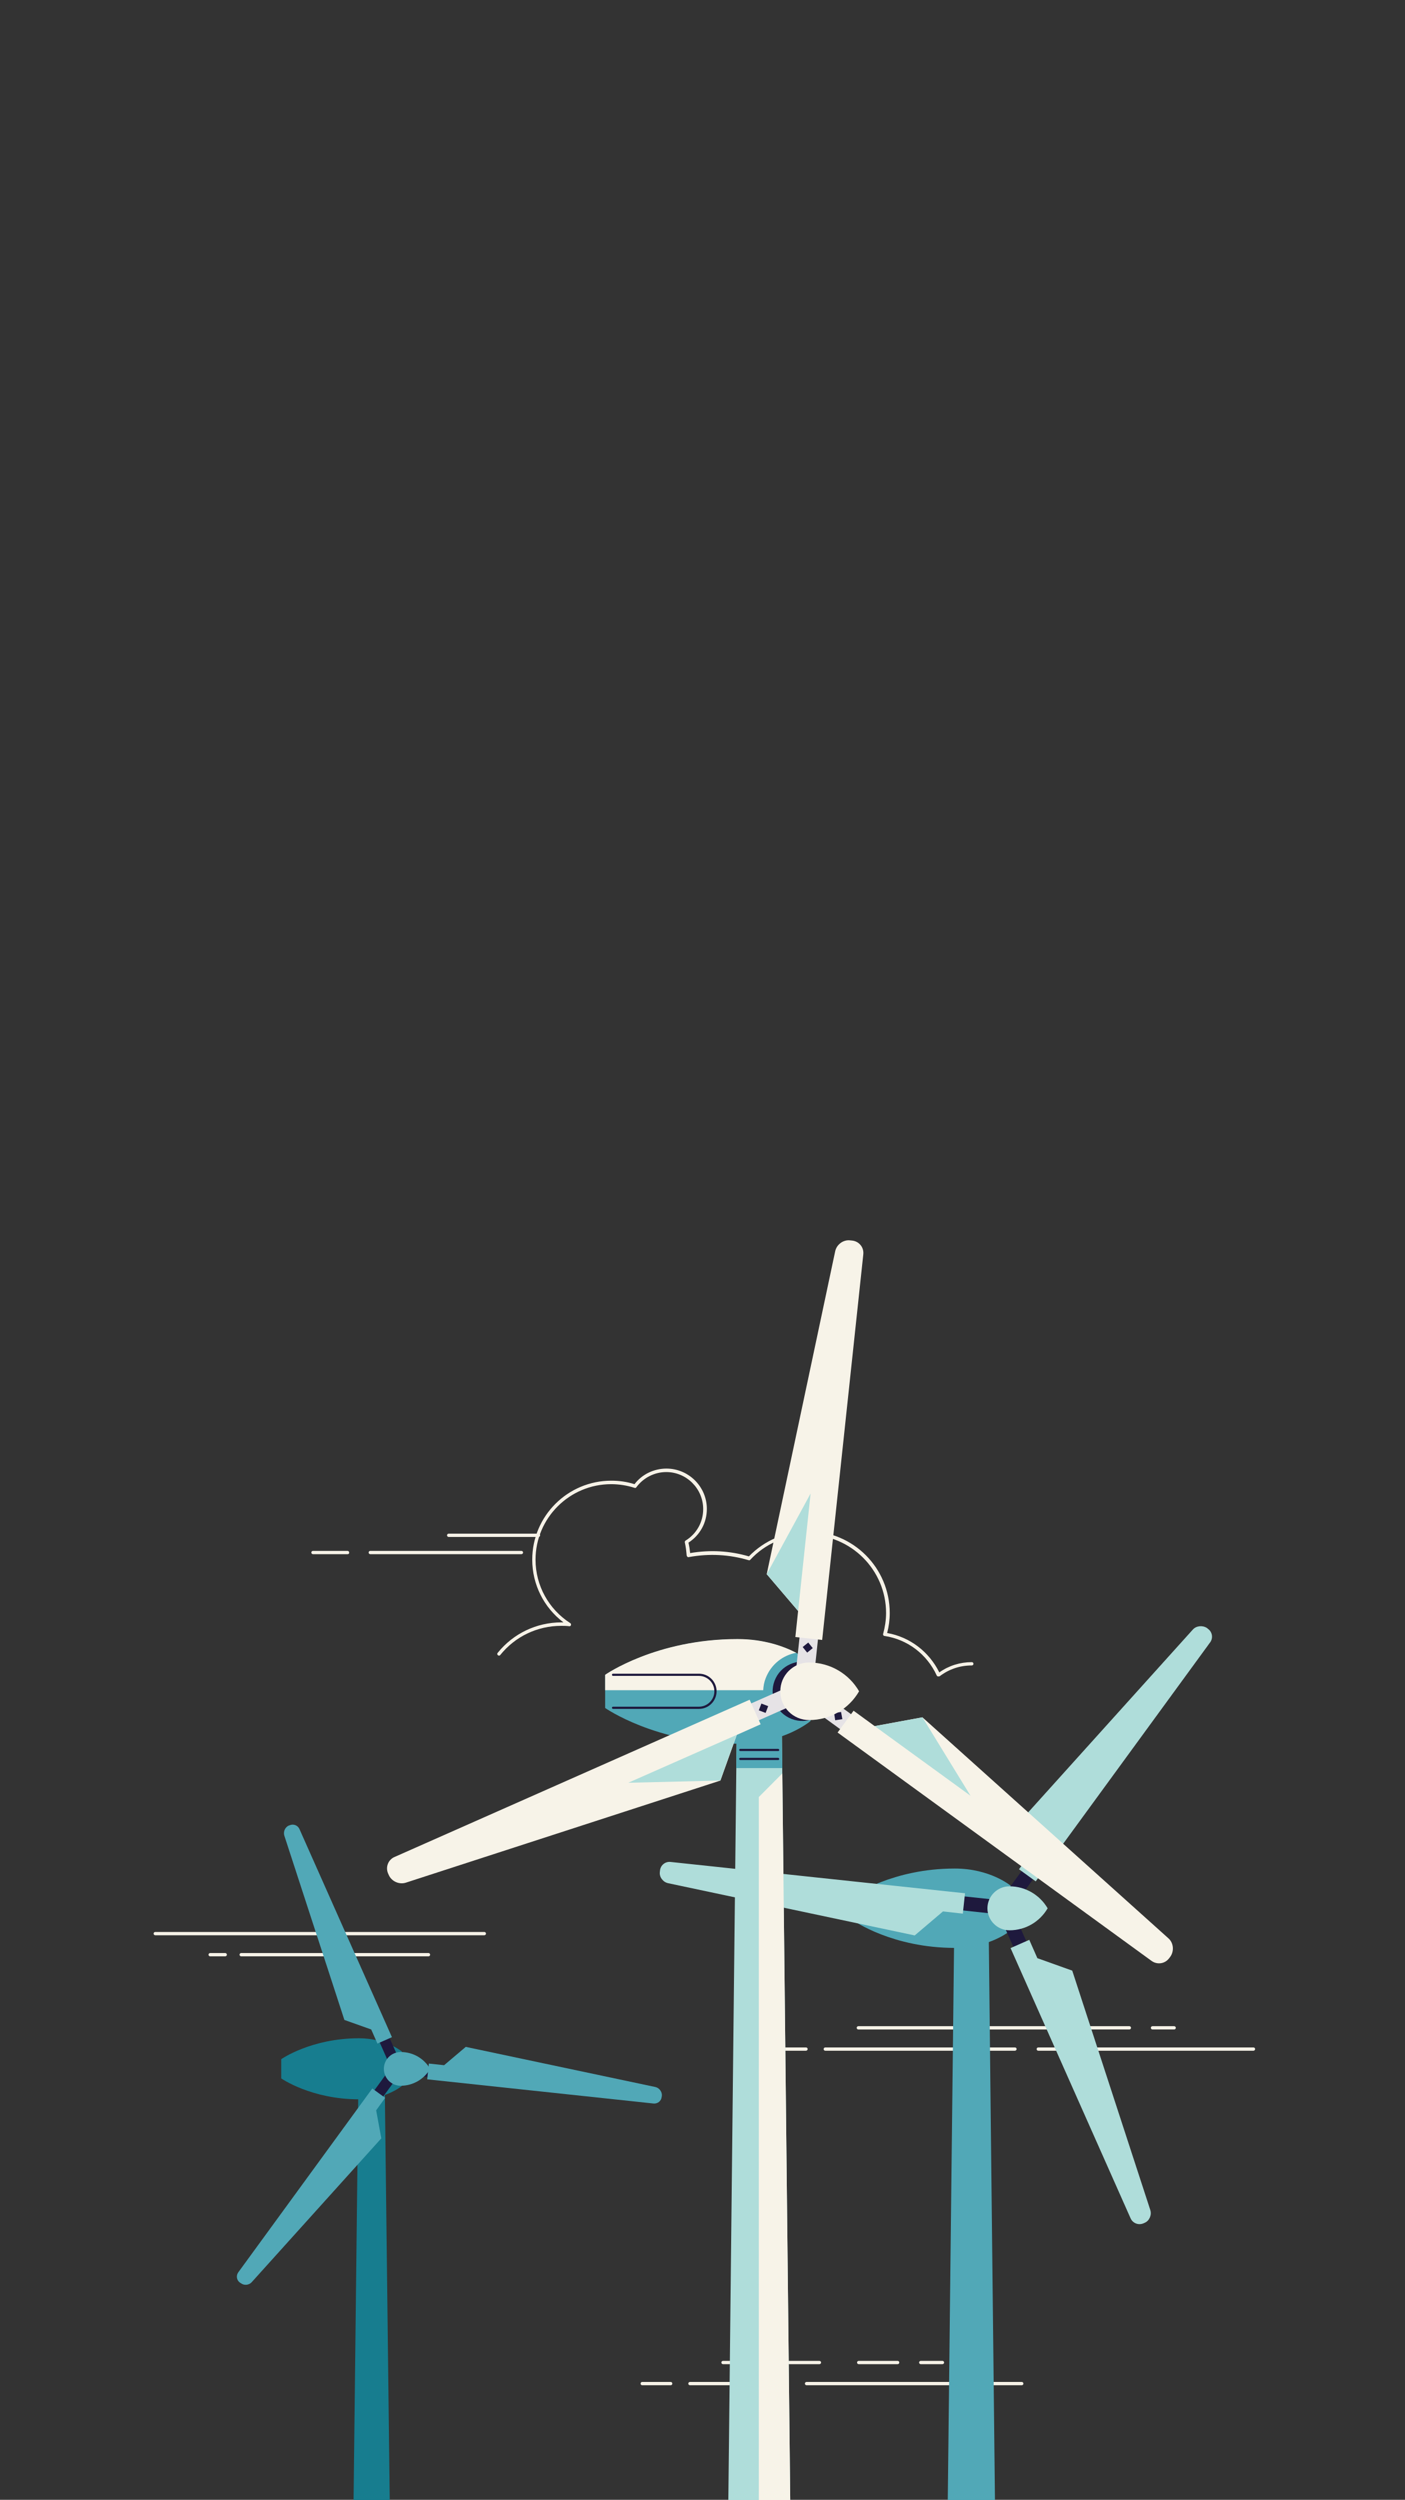 <svg width="375" height="667" viewBox="0 0 375 667" fill="none" xmlns="http://www.w3.org/2000/svg">
<rect x="0" y="0" width="375" height="667" fill="#333333" stroke="none"/>
<g clip-path="url(#clip0)">
<path d="M139.162 414.687H98.83C98.585 414.687 98.386 414.492 98.386 414.247C98.386 414.002 98.585 413.807 98.83 413.807H139.162C139.407 413.807 139.606 414.002 139.606 414.247C139.606 414.492 139.407 414.687 139.162 414.687Z" fill="#F7F3E8"/>
<path d="M92.8 414.687H83.538C83.293 414.687 83.098 414.492 83.098 414.247C83.098 414.002 83.293 413.807 83.538 413.807H92.754C92.999 413.807 93.193 414.002 93.193 414.247C93.244 414.492 93.045 414.687 92.8 414.687Z" fill="#F7F3E8"/>
<path d="M143.721 410.09H119.755C119.509 410.09 119.315 409.894 119.315 409.65C119.315 409.405 119.509 409.21 119.755 409.21H143.721C143.966 409.21 144.161 409.405 144.161 409.65C144.161 409.894 143.966 410.09 143.721 410.09Z" fill="#F7F3E8"/>
<path d="M250.414 447.309C250.364 447.309 250.313 447.309 250.313 447.309C250.169 447.26 250.068 447.162 250.021 447.064C247.423 441.391 242.23 437.429 236.052 436.5C235.908 436.5 235.807 436.402 235.76 436.304C235.71 436.207 235.663 436.06 235.71 435.962C236.2 434.152 236.496 432.245 236.496 430.386C236.496 418.845 227.086 409.503 215.567 409.503C209.786 409.503 204.196 411.9 200.275 416.155C200.178 416.301 199.983 416.35 199.836 416.301C194.74 414.785 189.399 414.443 183.809 415.47C183.665 415.518 183.563 415.47 183.466 415.372C183.369 415.274 183.318 415.176 183.272 415.03C183.174 413.807 183.027 412.633 182.782 411.557C182.731 411.362 182.828 411.166 182.976 411.068C185.917 409.259 187.683 406.128 187.683 402.656C187.683 397.227 183.272 392.777 177.83 392.777C174.694 392.777 171.707 394.293 169.843 396.836C169.746 396.983 169.548 397.081 169.353 396.983C167.342 396.347 165.237 396.005 163.129 396.005C152.003 396.005 142.936 405.053 142.936 416.155C142.936 423.001 146.417 429.359 152.198 433.076C152.396 433.174 152.443 433.419 152.396 433.614C152.346 433.81 152.151 433.957 151.906 433.908C151.12 433.81 150.436 433.81 149.798 433.81C143.426 433.81 137.497 436.647 133.525 441.586C133.382 441.782 133.086 441.831 132.891 441.635C132.693 441.489 132.646 441.195 132.841 441C137.007 435.864 143.181 432.881 149.848 432.881C150.043 432.881 150.191 432.881 150.385 432.881C145.141 428.919 142.056 422.757 142.056 416.155C142.056 404.515 151.513 395.075 163.18 395.075C165.284 395.075 167.342 395.369 169.353 396.005C171.36 393.364 174.546 391.847 177.88 391.847C183.809 391.847 188.663 396.689 188.663 402.607C188.663 406.275 186.851 409.601 183.762 411.606C183.956 412.487 184.104 413.416 184.201 414.394C189.644 413.465 194.837 413.807 199.886 415.274C204.002 411.019 209.736 408.574 215.664 408.574C227.724 408.574 237.476 418.355 237.476 430.386C237.476 432.196 237.231 434.006 236.787 435.717C242.864 436.793 247.964 440.706 250.706 446.233C253.254 444.423 256.246 443.494 259.381 443.494C259.626 443.494 259.824 443.689 259.824 443.934C259.824 444.179 259.626 444.374 259.381 444.374C256.246 444.374 253.305 445.352 250.803 447.26C250.609 447.309 250.512 447.309 250.414 447.309Z" fill="#F7F3E8"/>
<path d="M114.367 521.99H64.375C64.13 521.99 63.936 521.794 63.936 521.55C63.936 521.305 64.13 521.109 64.375 521.109H114.367C114.612 521.109 114.806 521.305 114.806 521.55C114.806 521.794 114.612 521.99 114.367 521.99Z" fill="#F7F3E8"/>
<path d="M60.112 521.99H56.093C55.848 521.99 55.654 521.795 55.654 521.55C55.654 521.306 55.848 521.11 56.093 521.11H60.112C60.357 521.11 60.555 521.306 60.555 521.55C60.555 521.795 60.357 521.99 60.112 521.99Z" fill="#F7F3E8"/>
<path d="M129.266 516.366H41.44C41.194 516.366 41 516.17 41 515.926C41 515.681 41.194 515.486 41.44 515.486H129.266C129.511 515.486 129.705 515.681 129.705 515.926C129.705 516.17 129.511 516.366 129.266 516.366Z" fill="#F7F3E8"/>
<path d="M280.551 541.505H229.093C228.848 541.505 228.653 541.309 228.653 541.065C228.653 540.82 228.848 540.624 229.093 540.624H280.551C280.796 540.624 280.994 540.82 280.994 541.065C280.994 541.309 280.796 541.505 280.551 541.505Z" fill="#F7F3E8"/>
<path d="M301.429 541.504H291.038C290.793 541.504 290.599 541.309 290.599 541.064C290.599 540.82 290.793 540.624 291.038 540.624H301.429C301.674 540.624 301.872 540.82 301.872 541.064C301.872 541.309 301.674 541.504 301.429 541.504Z" fill="#F7F3E8"/>
<path d="M313.387 541.504H307.606C307.361 541.504 307.163 541.309 307.163 541.064C307.163 540.82 307.361 540.624 307.606 540.624H313.387C313.632 540.624 313.83 540.82 313.83 541.064C313.83 541.309 313.632 541.504 313.387 541.504Z" fill="#F7F3E8"/>
<path d="M334.56 547.178H277.12C276.874 547.178 276.68 546.982 276.68 546.738C276.68 546.493 276.874 546.298 277.12 546.298H334.56C334.805 546.298 335 546.493 335 546.738C335 546.933 334.805 547.178 334.56 547.178Z" fill="#F7F3E8"/>
<path d="M270.899 547.178H220.274C220.029 547.178 219.831 546.982 219.831 546.738C219.831 546.493 220.029 546.298 220.274 546.298H270.899C271.145 546.298 271.339 546.493 271.339 546.738C271.339 546.933 271.145 547.178 270.899 547.178Z" fill="#F7F3E8"/>
<path d="M215.127 547.178H207.53C207.285 547.178 207.09 546.982 207.09 546.738C207.09 546.493 207.285 546.298 207.53 546.298H215.127C215.372 546.298 215.567 546.493 215.567 546.738C215.567 546.933 215.372 547.178 215.127 547.178Z" fill="#F7F3E8"/>
<path d="M218.702 630.81H192.974C192.728 630.81 192.534 630.614 192.534 630.369C192.534 630.124 192.728 629.929 192.974 629.929H218.702C218.948 629.929 219.146 630.124 219.146 630.369C219.146 630.614 218.948 630.81 218.702 630.81Z" fill="#F7F3E8"/>
<path d="M239.58 630.809H229.19C228.945 630.809 228.75 630.613 228.75 630.369C228.75 630.124 228.945 629.928 229.19 629.928H239.58C239.826 629.928 240.024 630.124 240.024 630.369C240.024 630.613 239.826 630.809 239.58 630.809Z" fill="#F7F3E8"/>
<path d="M251.539 630.809H245.758C245.513 630.809 245.314 630.613 245.314 630.369C245.314 630.124 245.513 629.928 245.758 629.928H251.539C251.784 629.928 251.982 630.124 251.982 630.369C251.982 630.613 251.784 630.809 251.539 630.809Z" fill="#F7F3E8"/>
<path d="M272.712 636.431H215.275C215.03 636.431 214.832 636.237 214.832 635.992C214.832 635.747 215.03 635.552 215.275 635.552H272.712C272.957 635.552 273.152 635.747 273.152 635.992C273.152 636.237 272.957 636.431 272.712 636.431Z" fill="#F7F3E8"/>
<path d="M209.051 636.431H184.155C183.91 636.431 183.711 636.237 183.711 635.992C183.711 635.747 183.91 635.552 184.155 635.552H209.051C209.296 635.552 209.491 635.747 209.491 635.992C209.491 636.237 209.296 636.431 209.051 636.431Z" fill="#F7F3E8"/>
<path d="M179.008 636.431H171.411C171.166 636.431 170.971 636.237 170.971 635.992C170.971 635.747 171.166 635.552 171.411 635.552H179.008C179.253 635.552 179.448 635.747 179.448 635.992C179.448 636.237 179.253 636.431 179.008 636.431Z" fill="#F7F3E8"/>
<path d="M94.368 667.05H104.023L102.7 557.154H95.644L94.368 667.05Z" fill="#177D8F"/>
<path d="M95.792 543.851C83.048 543.851 75.061 549.426 75.061 549.426V554.561C75.061 554.561 83.048 560.137 95.792 560.137C103.093 560.137 107.26 556.567 107.26 556.567V547.372C107.26 547.421 103.093 543.851 95.792 543.851Z" fill="#177D8F"/>
<path d="M103.712 543.174L101.07 544.343L103.412 549.619L106.057 548.45L103.712 543.174Z" fill="#1E193D"/>
<path d="M75.894 489.808L91.917 538.96L99.075 541.504L100.74 545.269L104.61 543.558L79.912 487.999C79.469 487.02 78.294 486.58 77.314 487.02L77.022 487.118C76.088 487.558 75.552 488.732 75.894 489.808Z" fill="#51A8B7"/>
<path d="M102.992 553.523L99.588 558.189L101.926 559.888L105.33 555.222L102.992 553.523Z" fill="#1E193D"/>
<path d="M67.169 608.947L101.771 570.555L100.398 563.072L102.798 559.746L99.367 557.252L63.594 606.306C62.956 607.186 63.15 608.409 64.033 609.045L64.278 609.192C65.161 609.876 66.433 609.73 67.169 608.947Z" fill="#51A8B7"/>
<path d="M109.244 550.763L108.94 553.632L114.69 554.243L114.993 551.373L109.244 550.763Z" fill="#1E193D"/>
<path d="M174.939 556.86L124.314 546.149L118.529 551.04L114.464 550.6L114.021 554.806L174.449 561.262C175.526 561.36 176.507 560.577 176.604 559.501L176.655 559.208C176.752 558.132 175.97 557.105 174.939 556.86Z" fill="#51A8B7"/>
<path d="M106.964 547.519C104.466 547.519 102.455 549.524 102.455 552.018C102.455 554.513 104.466 556.518 106.964 556.518C110.298 556.518 113.239 554.708 114.806 552.018C113.239 549.328 110.344 547.519 106.964 547.519Z" fill="#51A8B7"/>
<path d="M252.962 667.05H265.558L263.894 515.876H254.678L252.962 667.05Z" fill="#51A8B7"/>
<path d="M254.826 498.563C238.211 498.563 227.871 505.801 227.871 505.801V512.502C227.871 512.502 238.211 519.74 254.826 519.74C264.282 519.74 269.725 515.094 269.725 515.094V503.111C269.725 503.16 264.333 498.563 254.826 498.563Z" fill="#51A8B7"/>
<path d="M256.635 505.921L256.234 509.665L263.687 510.46L264.088 506.715L256.635 505.921Z" fill="#1E193D"/>
<path d="M178.323 502.476L244.14 516.414L251.686 510.007L256.981 510.594L257.568 505.165L178.957 496.802C177.538 496.655 176.312 497.683 176.164 499.052L176.118 499.443C175.919 500.813 176.95 502.182 178.323 502.476Z" fill="#AFDDDA"/>
<path d="M271.246 511.927L267.795 513.454L270.837 520.295L274.288 518.768L271.246 511.927Z" fill="#1E193D"/>
<path d="M307.019 589.678L286.187 525.805L276.878 522.479L274.719 517.588L269.721 519.789L301.775 591.927C302.362 593.199 303.833 593.786 305.155 593.248L305.498 593.101C306.774 592.563 307.458 590.998 307.019 589.678Z" fill="#AFDDDA"/>
<path d="M273.163 498.557L268.748 504.605L271.798 506.822L276.213 500.775L273.163 498.557Z" fill="#1E193D"/>
<path d="M318.339 434.837L273.35 484.771L275.112 494.455L271.977 498.758L276.439 501.986L322.995 438.211C323.828 437.086 323.583 435.472 322.458 434.641L322.163 434.396C320.988 433.614 319.272 433.761 318.339 434.837Z" fill="#AFDDDA"/>
<path d="M269.429 503.307C266.192 503.307 263.547 505.948 263.547 509.176C263.547 512.403 266.192 515.044 269.429 515.044C273.79 515.044 277.563 512.697 279.621 509.176C277.563 505.654 273.739 503.307 269.429 503.307Z" fill="#AFDDDA"/>
<path d="M194.397 667.05H210.914L208.658 460.073H196.653L194.397 667.05Z" fill="#AFDDDA"/>
<path d="M196.848 437.38C175.087 437.38 161.515 446.917 161.515 446.917V455.721C161.515 455.721 175.087 465.258 196.848 465.258C209.296 465.258 216.353 459.193 216.353 459.193V443.494C216.353 443.445 209.296 437.38 196.848 437.38Z" fill="#51A8B7"/>
<path d="M208.806 471.762L208.658 460.073H196.65L196.506 471.762H208.806Z" fill="#51A8B7"/>
<path d="M204.395 447.7C205.815 444.081 208.954 441.635 212.529 440.999C209.246 439.288 203.905 437.331 196.848 437.331C175.087 437.331 161.515 446.868 161.515 446.868V450.977H203.71C203.757 449.901 203.955 448.776 204.395 447.7Z" fill="#F7F3E8"/>
<path d="M186.555 455.966H163.619C163.471 455.966 163.323 455.819 163.323 455.672C163.323 455.525 163.471 455.379 163.619 455.379H186.555C188.811 455.379 190.67 453.52 190.67 451.27C190.67 449.021 188.811 447.162 186.555 447.162H163.619C163.471 447.162 163.323 447.015 163.323 446.869C163.323 446.722 163.471 446.575 163.619 446.575H186.555C189.153 446.575 191.258 448.678 191.258 451.27C191.258 453.862 189.153 455.966 186.555 455.966Z" fill="#1E193D"/>
<path d="M221.546 454.107C223.114 450.047 221.107 445.45 216.991 443.885C212.922 442.32 208.316 444.325 206.748 448.433C205.177 452.493 207.188 457.09 211.304 458.655C215.373 460.22 219.979 458.215 221.546 454.107Z" fill="#1E193D"/>
<path d="M213.513 435.815L212.47 445.59L217.395 446.112L218.434 436.337L213.513 435.815Z" fill="#E6E3E6"/>
<path d="M222.919 333.843L204.64 420.018L213.019 429.848L212.284 436.793L219.442 437.576L230.419 334.675C230.614 332.816 229.291 331.202 227.428 331.007L226.938 330.958C225.125 330.713 223.312 332.034 222.919 333.843Z" fill="#F7F3E8"/>
<path d="M204.64 420.019L213.019 429.849L216.353 398.499L204.64 420.019Z" fill="#AFDDDA"/>
<path d="M215.726 438.264L214.237 439.461L215.435 440.946L216.925 439.749L215.726 438.264Z" fill="#1E193D"/>
<path d="M208.534 450.948L199.528 454.933L201.536 459.448L210.541 455.463L208.534 450.948Z" fill="#E6E3E6"/>
<path d="M108.337 502.329L192.289 475.087L196.654 462.909L203.022 460.073L200.081 453.519L105.299 495.482C103.584 496.215 102.848 498.221 103.584 499.883L103.782 500.324C104.517 501.986 106.575 502.916 108.337 502.329Z" fill="#F7F3E8"/>
<path d="M192.242 475.087L196.603 462.909L167.688 475.674L192.242 475.087Z" fill="#AFDDDA"/>
<path d="M205.033 455.231L204.344 457.041L202.531 456.356L203.22 454.546L205.033 455.231Z" fill="#1E193D"/>
<path d="M220.091 452.243L217.177 456.235L225.137 462.024L228.05 458.032L220.091 452.243Z" fill="#E6E3E6"/>
<path d="M311.819 517.149L246.197 458.215L233.457 460.562L227.821 456.454L223.557 462.274L307.361 523.213C308.882 524.289 310.94 523.995 312.064 522.479L312.36 522.088C313.437 520.572 313.243 518.371 311.819 517.149Z" fill="#F7F3E8"/>
<path d="M246.198 458.215L233.458 460.562L259.039 479.147L246.198 458.215Z" fill="#AFDDDA"/>
<path d="M222.624 457.09L224.487 456.797L224.829 458.704L222.919 458.997L222.624 457.09Z" fill="#1E193D"/>
<path d="M215.96 443.591C211.696 443.591 208.265 447.015 208.265 451.27C208.265 455.525 211.696 458.948 215.96 458.948C221.647 458.948 226.646 455.867 229.291 451.27C226.646 446.673 221.647 443.591 215.96 443.591Z" fill="#F7F3E8"/>
<path d="M207.678 467.214H197.583C197.435 467.214 197.288 467.067 197.288 466.92C197.288 466.773 197.435 466.627 197.583 466.627H207.678C207.826 466.627 207.974 466.773 207.974 466.92C208.02 467.067 207.873 467.214 207.678 467.214Z" fill="#1E193D"/>
<path d="M207.678 469.61H197.583C197.435 469.61 197.288 469.464 197.288 469.317C197.288 469.17 197.435 469.024 197.583 469.024H207.678C207.826 469.024 207.974 469.17 207.974 469.317C208.02 469.464 207.873 469.61 207.678 469.61Z" fill="#1E193D"/>
<path d="M202.531 667.05H210.915L208.806 473.18L202.531 479.489V667.05Z" fill="#F7F3E8"/>
</g>
<defs>
<clipPath id="clip0">
<rect width="375" height="667" fill="white"/>
</clipPath>
</defs>
</svg>
